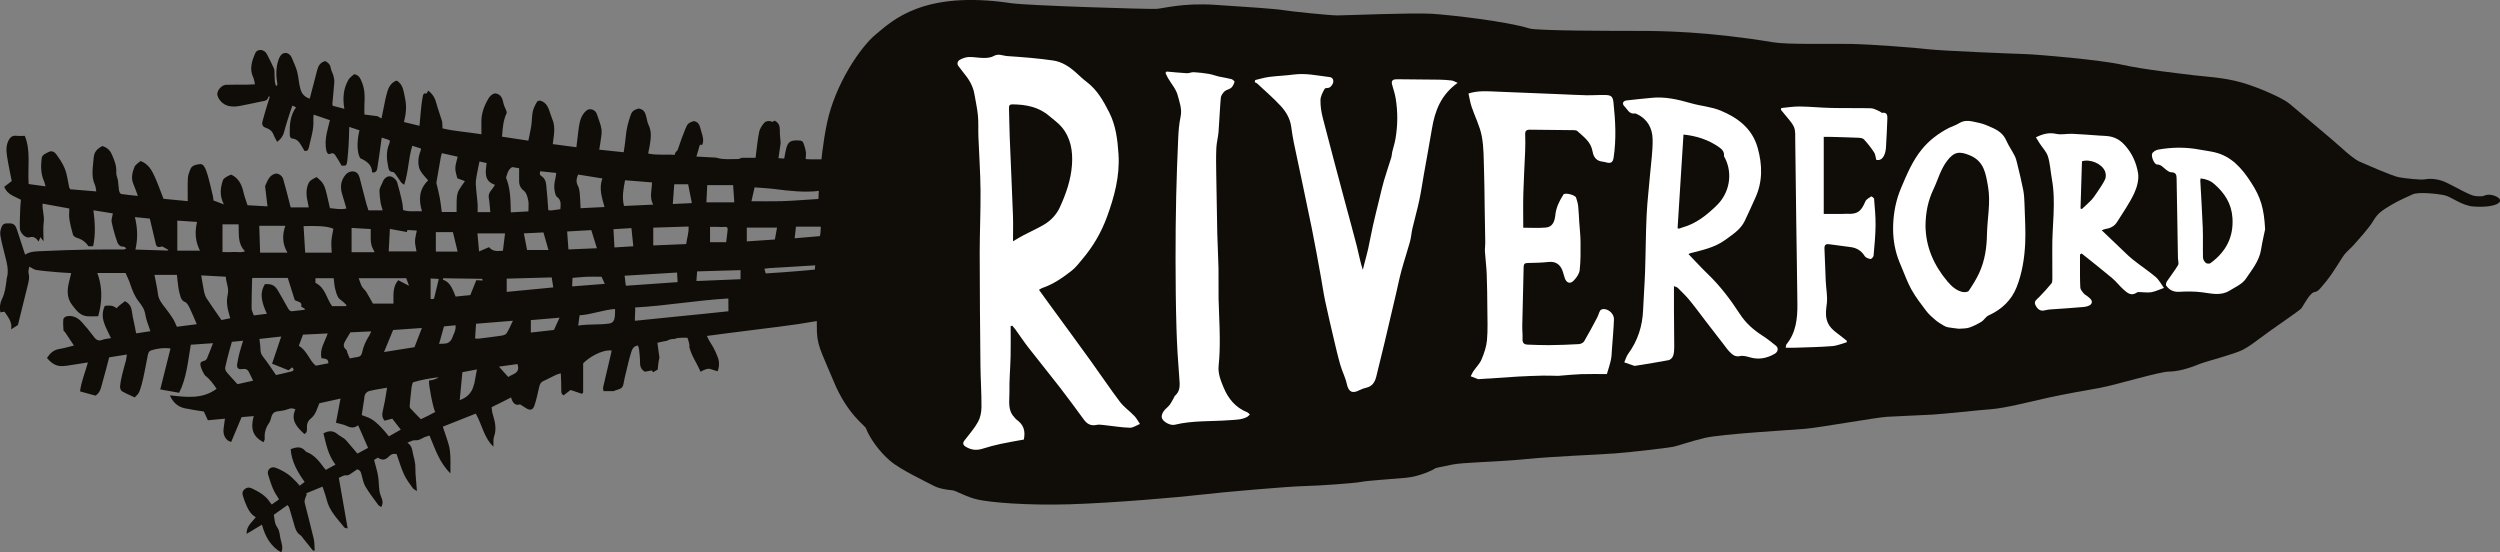 <?xml version="1.0" encoding="UTF-8"?>
<svg id="Layer_2" data-name="Layer 2" xmlns="http://www.w3.org/2000/svg" viewBox="0 0 635.78 140.48">
  <rect x="0" y="0" width="635.78" height="140.48" fill="#808080" stroke="none"/>
  <defs>
    <style>
      .cls-1 {
        fill: #100c08;
      }

      .cls-1, .cls-2 {
        stroke-width: 0px;
      }

      .cls-2 {
        fill: #fff;
      }
    </style>
  </defs>
  <g id="Layer_2-2" data-name="Layer 2">
    <g>
      <path class="cls-1" d="m34.63,84.96c-.26-1.94-.84-3.83-1.09-5.77-.16-1.24-.67-2.05-1.78-2.59-.76.63-1.57,1.14-2.15,1.83-1.64,1.94-1.57,4.5-.1,6.43,1.21,1.6,2.9,2.57,4.94,3.17.07-1.04.31-2.08.18-3.07Z"/>
      <path class="cls-1" d="m309.61,56.19c-3.28.51-6.54,1.13-9.89,1.16-2.18.02-4.35.31-6.53.46-2.94.2-5.9.27-8.83.59-4.58.49-9.14,1.14-13.72,1.72-4.09.52-8.17,1.03-12.25,1.58-2.99.4-5.97.87-8.96,1.29-.16.02-.34-.11-.51-.18,2.1-.49,4.17-.82,6.23-1.15,3.37-.54,6.74-1.07,10.1-1.62.27-.04.51-.21.78-.27.83-.18,1.74-.61,2.49-.43.7.17,1.04.02,1.5-.34.65-.5,1.39-.58,2.1-.18.69.38.81-.03.88-.39.32-.04.58-.08.84-.11.18-.02.37,0,.55-.02.4-.02.8-.02,1.19-.08.34-.05.66-.22,1-.26,2.03-.22,4.06-.43,6.09-.63.96-.09,1.94-.31,2.88-.22,1.9.19,3.79.6,5.59-.42.2-.11.46-.1.7-.14.78-.15,1.56-.26,2.33-.45.77-.19,1.52-.44,2.27-.69.65-.22,1.28-.47,1.92-.72.64-.25,1.29-.46,1.91-.76.53-.25,1.07-.54,1.5-.92.89-.78,1.74-1.62,2.54-2.49.37-.4.58-.94.99-1.63-1.28.06-2.34.06-3.38.17-1.45.15-2.9.4-4.35.57-1.88.22-3.76.42-5.65.6-1.36.13-2.72.22-4.08.32-.03-.1-.06-.21-.09-.31,2.77-.4,5.23-1.62,7.82-2.73-.32-.35-.55-.6-.77-.84.04-.07.05-.11.08-.13.09-.08.17-.17.27-.22,1.02-.49,1.88-1.05,1.72-2.43-.04-.31.4-.7.65-1.01.15-.19.39-.31.61-.49-1.07,0-2.05.02-3.02,0-1.55-.04-3.11-.17-4.66-.14-2.67.05-5.33.22-8,.3-2.43.07-4.86.11-7.29.14-1.86.02-3.72,0-5.58.01-.44,0-.88.06-1.32.03-.61-.04-1.22-.11-1.83-.22-.34-.06-.66-.27-1-.3-1.09-.12-2.19-.22-3.28-.28-2.77-.15-5.54-.31-8.32-.4-2.22-.07-4.45,0-6.67-.08-1.9-.07-3.79-.3-5.69-.38-3.32-.13-6.63-.2-9.95-.29-3.84-.1-7.68-.22-11.53-.25-4.59-.04-9.18,0-13.78,0-.42,0-.84-.04-1.32-.07.03-.66.12-1.22.06-1.76-.06-.54-.24-1.08-.39-1.61-.35-1.23-.53-1.36-1.83-1.38-1.72-.03-2.36.43-2.79,2.08-.21.83-.34,1.68-.51,2.54-.51-.03-.9-.06-1.46-.1.16-1.12.32-2.18.47-3.25.03-.23.09-.47.08-.7-.06-1.03-.23-2.05-.2-3.07.03-1.09-.21-1.95-1.32-2.53-.26.09-.47.49-1,.19-.37-.21-1.29-.04-1.58.3-.61.69-1.19,1.55-1.37,2.43-.43,2.16-.62,4.36-.9,6.54h-3.53c-.33.19-.71.31-1.09.31-1.71,0-3.44.19-5.11-.27-.07-.02-.14-.05-.21-.08,0,0,0,0,0,0-1.77-.1-3.38-.18-5.11-.28.3-1.02.54-1.86.79-2.69.26-.87.57.28.81-.6.1-.37.16-.78.11-1.15-.09-.63-.22-1.26-.44-1.85-.39-1.07-.33-2.48-1.95-2.73-1.35.48-1.56.61-2.11,1.96-.67,1.65-1.3,3.31-1.84,5-.37,1.15-.58.36-.89,1.63-2.26-.18-4.47.16-6.75-.34.15-.75.28-1.32.38-1.9.3-1.84.59-3.68-.31-5.46-.24-.48-.32-1.05-.45-1.58-.28-1.14-.51-2.3-2.01-2.5-.84.18-1.64.54-1.98,1.46-.69,1.87-1.18,3.78-1.33,5.78-.1,1.25-.33,2.5-.52,3.87-2.11-.22-4.11-.43-6.22-.65.11-.68.21-1.17.27-1.68.13-1.17.45-2.36.3-3.5-.17-1.31-.77-2.56-1.17-3.85-.34-1.1-1.77-1.66-2.63-.94-1.36,1.13-1.75,2.76-1.98,4.41-.22,1.6-.39,3.21-.6,4.94-2.06-.28-4-.53-6.01-.8.08-.6.13-.99.18-1.38.24-1.71.4-3.4-.33-5.05-.28-.65-.46-1.34-.7-2.01-.36-1.03-.8-1.96-1.91-2.46-.53-.24-1.03-.21-1.27.19-.45.77-.88,1.6-1.06,2.47-.24,1.15-.18,2.35-.36,3.52-.19,1.28-.49,2.53-.76,3.85-2.33-.35-4.5-.68-6.7-1.02.18-2.22.31-4.24,1.21-6.04-.08-.9-.67-1.55-.84-2.43-.2-1-.52-2.41-2.14-2.54-.76.15-1.31.68-1.73,1.4-1.05,1.81-1.77,3.72-1.74,5.85.02.98,0,1.96,0,3.15-3.43-.56-6.78-.74-9.9-1.5-.04-.75.02-1.33-.12-1.85-.44-1.52-1.04-3-1.43-4.54-.34-1.34-.99-2.4-2.09-3.21-.25.26-.14.94-.85.7-.09-.03-.41.27-.45.46-.18.88-.32,1.78-.42,2.67-.18,1.64-.31,3.28-.48,5.12-1.46-.36-2.69-.66-3.95-.96.53-2.05.72-4.03.28-6.02-.38-1.72-.45-3.62-2.19-4.53-1.22.51-1.89,1.45-2.25,2.6-.25.79-.44,1.6-.62,2.41-.31,1.47-.59,2.94-.93,4.63-.54-.3-.88-.49-1.03-.58-1.2-.15-2.23-.28-3.32-.42,0-.98-.04-1.76,0-2.54.1-1.85.15-3.63-.56-5.47-.44-1.15-.76-2-2.05-2.25-.48.45-1.11.84-1.44,1.4-1.3,2.25-1.51,4.71-1.05,7.41-1.07-.28-2.04-.54-2.99-.79-.03-.28-.06-.44-.05-.59.16-1.79.36-3.58.48-5.37.04-.54-.07-1.12-.21-1.65-.19-.69-.6-1.33-.7-2.02-.14-.92-.73-1.33-1.35-1.72-1.32.3-1.82,1.22-2.1,2.34-.62,2.4-1.25,4.81-1.88,7.21q-2.02-.6-2.45-2.78c-.06-.31-.15-.61-.21-.92-.2-1.13-.29-2.28-.6-3.38-.33-1.13-.87-2.2-1.31-3.3-.42-1.04-1.46-1.58-2.37-1.02-.47.29-.8.93-1,1.49-.71,2.04-.65,4.14-.29,6.24.02.12-.08.25-.12.38h-.25c-.1-.34-.25-.69-.28-1.05-.06-.75-.05-1.52-.09-2.27-.02-.35,0-.75-.13-1.05-.58-1.26-1.19-2.51-1.84-3.73-.64-1.2-2.38-1.36-2.9-.2-.86,1.97-1.57,4.01-.53,6.19.25.53.29,1.15.44,1.75-.94.04-1.69.1-2.44.1-1.65.02-3.3-.04-4.95.03-.99.04-2.11,1.23-2.18,2.23-.03.35.09.76.26,1.07,1.18,2.17,3.24,2.49,5.46,2.07,1.78-.33,3.54-.73,5.31-1.1.83-.17,1.79-.14,1.98-1.3.07.01.14.03.33.06-.23.75-.47,1.49-.69,2.23-.4,1.36-.83,2.72-1.18,4.09-.2.78.06,1.34.95,1.62.83.26,1.52.78,1.86,1.69.23.63.61,1.21.94,1.85,1.03-.76,1.54-1.6,1.8-2.65.39-1.56.92-3.1,1.4-4.64.2-.63.44-1.26.67-1.94.24.12.54.26.92.45-1.5,2.12-1.65,4.45-1.59,6.83.01.51.08,1.04.67,1.11.97.11,1.58.64,2.05,1.41.34.56.67,1.12,1.02,1.71.65.14.98-.17,1.12-.84.49-2.33,1.31-4.6,1.14-7.04-.03-.39.04-.79.07-1.33,1.45.5,2.81.96,4.15,1.42-.28,1.14-.57,2.16-.79,3.2-.33,1.52-.46,3.05-.1,4.61.14.61.53.96.96.74.66-.34,1.03-.02,1.3.37.57.81,1.04,1.7,1.6,2.65,1.14.07,1.3-.02,1.44-1.27.16-1.41.27-2.83.35-4.25.08-1.4.1-2.81.15-4.34.99.33,1.81.6,2.61.86-.64,2.39-.75,5.52.17,7.09,1.58.73,3,1.62,3.04,3.62.86.15,1.2-.39,1.3-.98.32-1.91.57-3.83.84-5.74.1-.68.19-1.37.3-2.13.82.27,1.44.47,1.99.65.04.22.07.3.06.37-.04.19-.07.39-.15.57-.8,1.88-.67,3.82-.27,5.74.12.6.19,1.39,1.17,1.41.25,0,.54.34.72.58.49.67.92,1.38,1.41,2.05.15.21.42.34.78.63,1.11-3.33,1.04-6.68,2.07-9.92.81.26,1.5.48,2.18.69-.01.24.01.37-.03.47-.59,1.43-.8,2.92-.42,4.42.14.53.47,1.04.8,1.48.48.64,1.05,1.21,1.5,1.73-2.39,2.33-2.43,4.96-1.58,7.87-1.65-.11-3.2.22-4.79-.32-.09-.76-.12-1.51-.29-2.24-.36-1.58-.74-3.16-1.2-4.72-.26-.9-1.34-1.68-2.02-1.62-.84.07-1.52.77-1.83,1.84-.05.18-.21.33-.28.51-.16.44-.41.88-.4,1.32.02.99.13,1.98.28,2.96.1.65.34,1.27.54,2.02h-3.62c-.2-.64-.41-1.22-.57-1.82-.57-2.18-1.11-4.38-1.7-6.56-.22-.82-.78-1.47-1.63-1.51-.94-.04-1.69.44-2.26,1.29-.93,1.41-1,2.86-.55,4.41.35,1.2.71,2.4,1.11,3.73-1.48.35-2.85.02-4.19-.09-1.39-6.1-1.24-6.05-3.4-7.91-.47.27-1.01.51-1.47.86-.28.21-.51.54-.64.86-.68,1.62-.48,3.27-.08,4.91.08.33.12.66.19,1.09h-4.58c-.09-.36-.17-.66-.25-.96-.55-2.09-1.05-4.2-1.67-6.27-.29-.97-1.39-1.54-2.1-1.32-1.51.48-1.88,1.85-2.46,3.06-.05.1,0,.24,0,.36.19,1.6.38,3.19.58,4.87-1.75-.1-3.4-.2-5.08-.29-.35-1.11-.77-2.15-1.01-3.23-.43-1.99-1.25-3.66-3.13-4.55-.36.15-.71.24-.99.43-.41.27-.98.55-1.11.95-.66,1.95-.94,3.94.23,6.19-1.05-.39-1.86-.7-2.65-1-.04-.37-.05-.69-.12-1-.34-1.47-.68-2.93-1.06-4.39-.24-.91-.5-1.82-.87-2.67-.26-.6-.68-1.3-1.48-1.18-.91.14-1.94.28-2.35,1.31-.29.73-.6,1.5-.63,2.26-.09,1.89-.03,3.79-.03,5.84-1.99-.19-4.07-.39-6.17-.59-.75-1.92-1.41-3.82-2.24-5.65-.74-1.62-1.59-3.22-3.58-3.96-.53.48-1.32.89-1.56,1.51-.56,1.39-.93,2.86-.26,4.38.41.93.72,1.9,1.13,2.98-1.51-.16-2.89-.27-4.26-.49-.23-.04-.48-.57-.54-.9-.14-.82-.14-1.67-.26-2.49-.11-.7-.49-1.4-.44-2.07.12-1.75-.51-3.24-1.21-4.77-.49-1.07-1.31-1.63-2.31-1.97-1.26.66-2.11,1.44-2.22,2.98-.16,2.33-.73,4.65.32,6.93.22.47.22,1.04.34,1.64-2.31-.19-4.48-.37-6.64-.55-.11-.22-.23-.4-.27-.58-.35-1.54-.5-3.14-1.06-4.59-.53-1.37-1.41-2.63-2.29-3.83-.36-.49-1.13-.86-1.79-.51-.73.39-1.72.66-1.84,1.65-.25,2-.23,4,.64,5.9.14.31.19.66.34,1.22-1.54-.21-2.93-.4-4.29-.59-.29-4.29.59-8.48-.98-12.25-.8,0-1.45.06-2.09-.02-.74-.09-1.33.1-1.75.7-.95,1.37-.91,2.94-.68,4.46.33,2.19.82,4.36,1.2,6.35-.71.55-1.33,1.02-1.91,1.47.8,2.02,2.67,2.42,4.25,3.29-.05.65-.14,1.28-.16,1.91-.06,1.79-.17,3.58-.11,5.36.04,1.21,1.48,2.57,2.39,2.29,1.13-.34,1.76.17,2.37,1.06.17-.41.3-.73.46-1.1.27.34.46.6.8,1.03,0-1.78-.17-3.34.05-4.86.22-1.58-.42-3.07-.29-4.71,2.43.45,4.7.86,6.79,1.24,0,1.06-.11,1.9.02,2.7.21,1.33.54,2.64.9,3.93.09.3.48.64.79.74,1.31.39,2.41,1.04,3.15,2.22.2,0,.35.02.51.02.23,0,.47-.02.69-.03.67-3.02.46-6.02.08-9.13,1.77.28,3.39.54,4.94.8-.13.82-.44,1.57-.3,2.22.37,1.76.85,3.5,1.47,5.19.18.48.69,1.13,1.53,1.03.22-.03.49.28.73.44-.34.24-.54.29-.73.29-3.12.01-6.24-.02-9.36.04-3.71.07-7.42.19-11.13.37-1.51.07-3.07-.01-4.53.9-.7-2.15-1.38-4.2-2.05-6.27-.31-.95-.63-1.69-1.92-1.68-1.16,0-1.62-.04-2.05,1.02-.25.63-.38,1.4-.27,2.06.27,1.61.7,3.2,1.1,4.79.51,2.06,1.17,4.11.49,6.26-.02.07,0,.16,0,.24-.24,1.64-.38,3.28-1.16,4.83-.51,1.01-.69,2.19-.41,3.43.42-.07.8-.13,1.03-.17.93,1.4,2.04,2.67,1.68,4.49.62-.39,1.13-.71,1.74-1.1.36-1.48.74-3.05,1.13-4.62.41-1.65.84-3.29,1.23-4.94.27-1.18.69-2.33.34-3.6-.14-.52.12-1.14.19-1.69.65.32,1.19.76,1.78.85,1.68.26,3.38.39,5.07.54,1.22.11,2.45.17,3.81.26-.16.65-.3,1.25-.46,1.85-.56,2.17-.8,4.33.69,6.25.99,1.28,1.95,2.69,3.77,2.86.92.09,1.85.01,2.86.01.93-3.32,1.1-6.58.16-9.86-.1-.37-.25-.72-.39-1.14h7.19c.4.93.85,1.81,1.16,2.74.53,1.62,1.14,3.19,2.21,4.54.78.98,1.45,1.95,1.65,3.28.21,1.39.81,2.71,1.3,4.24-1.24.19-2.43.37-3.59.55-.77-1.15-1.4-2.21-2.16-3.18-.78-.99-1.72-1.86-2.52-2.84-.99-1.23-2.25-1.09-3.33-.97-1.44,3.17.41,5.56,1.57,8.21-.83.15-1.56.17-2.2.43-1.24.49-1.77-.25-2.4-1.09-.9-1.21-1.86-2.38-2.88-3.49-.99-1.07-2.24-1.7-3.74-1.42-.34.06-.86.45-.89.73-.1.93-.03,1.87.03,2.81.01.19.3.35.43.54.73,1.09,1.45,2.19,2.23,3.37-1.39.33-2.53.69-3.69.87-1.47.22-2.39,1.08-3.17,2.29.92,1.09,1.98,1.95,3.36,2.05,1.09.08,2.2-.18,3.3-.33,1.23-.17,2.45-.38,3.75-.59-.71,2.63-1.74,5-1.99,7.37,1.4.38,2.65.72,3.94,1.08,1.33-.85,1.45-2.39,1.86-3.76.57-1.93,1.05-3.89,1.6-5.98,1.44-.23,2.9-.46,4.5-.72-.1.68-.13,1.11-.23,1.53-.3,1.15-.66,2.28-.93,3.43-.25,1.04-.47,2.09-.57,3.15-.04.41.18,1.05.49,1.23,1.04.61,2.17,1.06,3.24,1.57.97-.98,1.1-.94,1.73-3.16.64-2.28.99-4.65,1.48-6.98.15-.73.17-1.59,1.04-1.85,1.57-.48,3.18-.69,4.85-.45-.87,3.44-1.73,6.88-2.61,10.41,1.64.29,3.17.56,4.8.85,1.9-3.73,2.24-7.97,2.97-12.22,1.86-.13,3.65-.25,5.65-.39-.57,1.45-1.01,2.63-1.5,3.79-.11.27-.37.58-.63.66-.51.16-1.11.24-1.09.88.01.53.25,1.06.45,1.57.18.44.46.83.69,1.25,1.21.93,2.14,2.15,2.99,3.46-3.67,2.7-7.75,2.1-11.89,1.66.91,2.06,2.36,3.15,4.44,3.4.4.05.78.16,1.18.23,1.08.18,2.17.34,3.03.48.37.81.65,1.42,1.02,2.22,1.36-.13,2.8-.26,4.34-.4-.09.66-.15,1.24-.25,1.82-.23,1.33-.23,2.6.84,3.6.27.25.68.35.99.51.94-2.23,1.79-4.26,2.66-6.33,1.01-.08,1.94-.16,3.09-.26-.85,2.94-.39,5.21,2.5,6.64.12-.35.31-.63.29-.89-.13-1.48.25-2.79,1.11-4,.28-.39.41-.92.53-1.4.22-.84.63-1.42,1.57-1.55.9-.13,1.84-.21,2.67-.55.68-.28,1.23-.3,1.92.04-1.31,2.85.46,4.57,2.27,6.27.69-.32.69-.87.66-1.45-.06-.96.17-1.84.96-2.46.81-.64,1.27-1.49,1.61-2.43.17-.48.37-.95.59-1.49,1.7-.37,3.42-.75,5.38-1.18-.41,2.16-.77,4.12-1.16,6.15.88.25,1.92.4,2.82.84,1.08.53,1.98.47,2.82-.21.84,1.91,1.66,3.77,2.53,5.75-.8.43-1.69.91-2.71,1.46-.97-1.14-1.89-2.23-2.82-3.31-.18-.2-.38-.4-.6-.55-.55-.38-1.16-.69-1.68-1.12-1.1-.91-2.21-.89-3.54-.17.68,2.75,1.19,5.54,3.06,7.95-.87.48-1.65.9-2.45,1.34-.22-.25-.36-.39-.48-.55-1.2-1.62-2.41-3.24-4.41-3.99-.14-.05-.26-.19-.36-.31-1.07-1.2-2.29-.97-3.7-.4.23,3.15,1.73,5.76,3.56,8.32-.47.35-.83.62-1.28.95-.3-.36-.51-.64-.75-.88-.74-.71-1.43-1.5-2.27-2.07-.97-.66-2.04-1.24-3.14-1.63-1.18-.42-2.21.57-1.86,1.74.59,1.93,1.16,3.89,2.34,5.58.15.22.26.46.43.75-.63.45-1.2.85-1.84,1.3-.19-.24-.32-.38-.43-.55-1.12-1.76-2.87-2.71-4.66-3.57-.64-.3-1.3-.24-1.89.3-.57.53-.54,1.1-.31,1.74.16.44.27.9.45,1.34.62,1.54,1.24,3.09,2.78,3.98-.98,1.3-2.39,2.21-2.34,4.22,1.37-.82,2.58-1.54,3.91-2.34.81,3.01,2.2,5.54,4.92,7.06.64-1.39-.13-2.73-.32-4.1-.11-.77-.25-1.64-.68-2.23-.75-1.03-.7-2.14-.9-3.24.62-.44,1.16-.83,1.71-1.22.58-.41,1.16-.82,1.77-1.25.17.25.36.43.43.65.4,1.29.77,2.58,1.14,3.88.33,1.18.57,2.4,1.72,3.14.26.16.43.47.63.72.84,1.05,1.67,2.1,2.52,3.14.05.06.22.02.47.03-.07-1.02-.02-2.03-.24-2.98-.72-3.08-1.55-6.13-2.31-9.21-.07-.3.01-.67.1-.98.11-.39.3-.75.46-1.13-.07-.08-.14-.16-.21-.23,1.39-.57,2.78-1.14,4.19-1.72.38,1.17.79,2.21,1.05,3.29.69,2.91,2.78,4.91,4.53,7.13.11.14.43.12.82.21-.77-4.41-1.51-8.62-2.25-12.85.66-.27,1.23-.71,1.73-.65.57.07.9-.14,1.29-.4.58-.39,1.15-.79,1.65-1.13.9.23.97.87,1.14,1.5.26.98.45,2.04.96,2.9.98,1.63,2.15,3.14,3.27,4.68.15.2.44.3.74.5.48-.85.41-1.59.05-2.4-.26-.6-.45-1.26-.53-1.92-.15-1.2-.12-2.44-.33-3.63-.24-1.35-.66-2.66-1.01-4.02.35-.21.65-.39.98-.59,1.08.83,2,.57,2.86-.35.52-.56,1.2-.73,1.9-.53.62,1.74,1.11,3.48,1.85,5.1.57,1.25,1.42,2.37,2.22,3.5.23.33.68.5,1.09.79-.14-1.63-.27-3.04-.36-4.46-.05-.77.01-1.55-.07-2.32-.08-.74-.26-1.48-.46-2.2-.32-1.14-.17-2.47-1.54-3.31.75-.27,1.35-.68,1.9-.63.83.08,1.42-.22,2.08-.6.48-.28,1.06-.39,1.65-.6,1.45,3.43,2.5,6.87,5.32,9.62,0-.71,0-1.17,0-1.63,0-.89.03-1.78-.02-2.67-.06-.9-.11-1.83-.34-2.69-.44-1.62-1.02-3.19-1.58-4.88,2.83-1.12,5.59-2.22,8.38-3.33,1.62,2.83,2.05,6.1,4.5,8.4.04-.95-.11-1.82.15-2.54.72-2.02.22-3.89-.36-5.79-.17-.55-.18-1.16-.26-1.7.98-.49,1.77-.87,2.55-1.26.8-.4,1.59-.81,2.4-1.22q.65,2.35,2.27,1.75c.46.29.97.59,1.45.92,1.06.71,1.81.59,2.22-.61.52-1.52.83-3.11,1.2-4.68.15-.64.34-1.19.99-1.5,1.11-.53,2.21-1.1,3.32-1.63.33-.16.7-.23,1.2-.39.05,1.59.15,3.01.12,4.42,0,.55.08.91.57,1.19.62-.47,1.21-.93,1.8-1.37.92.31,1.78.61,2.84.97,0,0,.2-.15.35-.26v-7.47c1.23-1.33,4.56-3.52,7.22-3.28,0,.11,0,.22-.02.32-.71,3-1.43,6-2.11,9.01-.08.33.05.71.08,1h2.59c.23-.08.66-.28,1.12-.4.75-.2,1.23-.57,1.37-1.41.18-1.11.46-2.21.73-3.3.36-1.49.69-3,1.15-4.46.27-.86.5-1.89,1.8-2.02.1.33.26.66.3,1,.11,1.15.24,2.31.24,3.46,0,1.04.41,1.74,1.25,2.2.6-.12,1.14-.22,1.7-.33.14.16.28.32.41.47.04-.03.08-.07.12-.1.31-.22.64-.36.97-.54.03-.13.06-.25.08-.38,0-.02,0-.03,0-.06.02-.33.06-.66.1-.98.07-.59.16-1.13.3-1.65-.18-1.33-.34-2.5-.52-3.78.35-.08.78-.2,1.21-.29.37-.08.76-.14,1.22-.22.48-.29,1.05-.48,1.75-.48.09,0,.16.01.24.02.36-.44,3.14-.32,3.23-.31.01.11.65,1.68.48,2.4.68,2.51,1.83,3.83,2.84,6.24,1.31-.75,2.03-.89,2.64-.66.56.21,1.15.36,1.71.53q.7-1.9,0-3.64c-.18-.44-.36-.88-.55-1.32-.71-1.63-1.42-2.26-2.19-4.02,1.57-.21,2.98-.39,4.4-.58,2.95-.38,5.91-.75,8.86-1.13,3.27-.42,6.56-.79,9.82-1.28,3.69-.55,7.36-1.24,11.05-1.82,3.18-.5,6.36-.93,9.55-1.37,3.23-.45,6.45-.93,9.69-1.31,4.43-.51,8.86-.96,13.3-1.37,4.09-.38,8.18-.67,12.27-1,1.23-.1,2.46-.16,3.7-.27,3.59-.3,7.19-.61,10.78-.94,1.7-.16,3.4-.35,5.1-.55.99-.11,1.97-.3,2.96-.39,1.39-.13,2.79-.17,4.18-.32,2.45-.27,4.89-.58,7.33-.89,1.57-.19,3.14-.46,4.72-.59,1.42-.11,2.87-.2,4.28-.04.75.08,1.26.01,1.84-.43.97-.74,1.2-1.7,1.07-2.84-.13-1.1-1.12-1.78-2.2-1.52-.73.17-1.47.32-2.21.35-2.75.12-5.5.16-8.25.26-1.6.06-3.19.17-4.78.28-2.82.2-5.64.45-8.46.6-2.78.15-5.57.19-8.36.33-1.5.08-3,.3-4.5.4-2.09.15-4.19.25-6.28.38-.01-.08-.02-.16-.03-.24.22-.07.43-.16.65-.2,2.81-.53,5.58-1.26,8.44-1.62,3.43-.44,6.86-.61,10.3-.89,1.26-.1,2.52-.23,3.78-.37,1.51-.17,3.01-.4,4.52-.56,1.87-.2,3.75-.34,5.63-.52,1.49-.15,2.99-.29,4.47-.48,1.62-.22,3.23-.52,4.85-.74.53-.07,1.08.02,1.62.01.23,0,.45-.07.73-.11-.01-.31-.03-.56-.03-.58,1.48-1.16,2.76-2.27,4.15-3.23,1.41-.97,2.33-2.31,3.28-3.71-.81,0-1.58-.1-2.32.02Zm-275.17,7.26c.65-2.83.54-5.46-.13-8.24,1.43.14,2.75.28,3.79.38.55,2.34,1.02,4.44,1.54,6.54.18.71.66.84,1.62.54.5.28,1,.56,1.5.84,0,.07,0,.14,0,.21-2.69-.08-5.38-.16-8.32-.25Zm10.54,19.65c-.38-.79-.62-1.47-1-2.06-.57-.9-1.19-1.77-1.85-2.61-.87-1.12-1.79-2.17-1.97-3.7-.19-1.64-.59-3.25-.88-4.82h5.71c.14,1.24.23,2.3.39,3.35.11.7.28,1.4.49,2.07.19.62.41,1.16,1.17,1.47.51.2.89.9,1.16,1.46.64,1.3,1.17,2.65,1.84,4.19-1.77.23-3.42.44-5.07.65Zm.11-19.35v-7.65c1.56.11,3.2.22,5.02.34-.61,2.57-.45,5,.75,7.31h-5.77Zm93.11-4.65c.42,1.46.83,2.91,1.28,4.47h-5.44c-.27-1.38-.53-2.73-.82-4.22,1.62-.08,3.18-.16,4.98-.24Zm-7.94-16.61c.51.09,1.06.18,1.76.29,0,1.02.02,2.08,0,3.13-.03,1.1.3,1.89,1.25,2.64.62.49.89,1.57,1.07,2.43.17.82.04,1.7.04,2.78-1.43.08-2.89.16-4.47.25-.09-3.05-.04-5.97-1.22-8.81.32-.95.46-2.09,1.59-2.72Zm-1.82,16.85c-.17,1.42-.34,2.82-.54,4.43-1.15.03-2.47.37-3.53-.91-.82.35-1.65.7-2.54,1.08-.15-1.64-.27-3.08-.41-4.59h7.02Zm-7.2-14.81c.2-1.15.46-2.3.7-3.47.68.15,1.21.27,1.81.4-.27,2.26-.76,4.56,2.12,5.54-.57,1.19-1.82,1.88-1.56,3.32.21,1.15.25,2.34.38,3.63h-3.23c0-.74.05-1.45,0-2.15-.14-1.65-.37-3.29-.46-4.95-.04-.77.11-1.56.24-2.33Zm-9.13-4.56c.05-.3.15-.6.26-1.02,1.37.31,2.67.6,4.02.9-.23,1.05-.59,2-.6,2.95,0,.91.36,1.81.51,2.53.73.27,1.25.47,1.94.73-.58.85-1.08,1.5-1.49,2.2-.66,1.15-.61,2.44-.63,3.7,0,.63,0,1.25,0,1.95h-3.77c-.16-1.15-.28-2.36-.5-3.54-.2-1.12-.5-2.22-.75-3.33-.05-.22-.15-.45-.11-.66.36-2.14.73-4.27,1.11-6.41Zm-1.28,19.06h4.35c.42,1.73.8,3.34,1.2,4.96h-5.54v-4.96Zm-11.67-.82c1.48.28,2.84.53,4.31.8,0,.01.05-.19.14-.52.72.04,1.49.08,2.39.14-.18.98-.44,1.84-.46,2.71-.01.84.24,1.68.38,2.6h-7.07c.1-1.85.2-3.71.3-5.74Zm4.15,12.54c.16.42.4,1.08.71,1.93-1.03-.53-1.85-.96-2.75-1.43-1.49,1.75-1.17,3.82-1.21,5.95h-5.23c-.57-1.01-1.1-2.02-1.7-2.99-.3-.48-.81-.84-1.09-1.34-.32-.58-.5-1.25-.83-2.13h12.08Zm-13.89-12.79c1.56.09,3.19.19,4.86.29,0,.91-.02,1.73,0,2.55.02.54.06,1.09.21,1.6.15.53.44,1.02.77,1.73h-5.85v-6.17Zm-4.64.25c-.16.95-.42,1.98-.5,3.03-.07.98.04,1.97.08,3.01h-6.75c-.14-2.25-.27-4.49-.41-6.74,2.15-.08,6.16-.14,7.57.7Zm-12.22-.78c-.81,2.31-.8,4.54.54,6.82h-6.95c-.07-2.25-.14-4.47-.22-6.82h6.63Zm-15.99-.38h4.11c.14,2.37-.36,4.84,1.63,6.84-1.03.46-2,.11-2.92.19-.93.09-1.87.02-2.81.02v-7.05Zm-.25,24.34c-1.35-1.97-2.59-3.71-3.76-5.49-.31-.47-.52-1.05-.64-1.61-.28-1.34-.48-2.69-.75-4.26,2.12.11,4.11.22,6.26.34.04,1.54.87,2.9.48,4.58-.35,1.52-.19,3.16.29,4.71.11.36.21.74.35,1.27-.86.17-1.6.33-2.24.46Zm4.07,16.31c-.95-1.05-1.88-2.02-2.74-3.05-.25-.3-.45-.82-.38-1.18.28-1.4.66-2.78,1.02-4.17.2-.78.44-1.54.68-2.37.88-.09,1.85-.18,2.85-.28-.33,1.12-.68,2.18-.96,3.26-.23.88-.39,1.77-.54,2.66-.17,1.05.29,1.45,1.38,1.27.64-.1,1.2.05,1.53.65.39.72.72,1.47,1.14,2.32-1.38.31-2.67.6-3.98.89Zm13.73-3.24c-1.33.35-2.68.63-3.93.92-1.11-1.6-2.09-3.14-3.22-4.56-.47-.6-.73-1.12-.73-1.89,0-.89-.16-1.79-.26-2.74,1.92-.21,3.69-.4,5.54-.61-.83,2.46-1.61,4.75-2.33,6.91,1.42.57,2.74,1.09,4.2,1.68.17-.15.53-.45.88-.75.6.5.45.89-.15,1.05Zm.23-15.32c-.71.07-.96-.49-1.23-.96-.83-1.43-1.6-2.91-2.46-4.32-.81-1.34-1.64-1.7-3.29-1.6-1.57,2.54-.63,4.99.5,7.54-1.18.14-2.18.27-3.33.41-.22-.68-.57-1.26-.57-1.84,0-2.46.08-4.92.14-7.39,0-.11.06-.22.08-.3h8.99c.63,1.99,1.2,3.81,1.78,5.64.72.45,1.99.39,1.63,1.62.36.23.65.42.95.61-.02.08-.05.15-.07.23-1.04.12-2.07.25-3.11.36Zm5.97,13.87c-1.72-1.37-2.15-3.8-4.33-5.06.31-.83.64-1.73,1.06-2.85,1.93-.09,4.02-.19,6.29-.3-.71,2.14-2.14,4-1.57,6.3.94.15,1.74.07,1.74,1.29-1.04.2-2.1.4-3.19.61Zm4.14-15.16c-1.42-1.84-1.69-4.7-4.24-5.92v-1.18h4.64c.11.9.15,1.73.33,2.52.18.8.41,1.62.8,2.33.26.47.84.77,1.26,1.15.29.26.57.54.86.81-.04.1-.08.19-.11.29h-3.53Zm6.41,12.95c-.58.07-1.16.21-1.92.36-.21-.5-.41-.97-.6-1.43-.1-.26-.1-.62-.28-.77-1.09-.86-.59-1.72-.07-2.6.36-.6.72-1.21,1.1-1.84,1.71-.08,3.43-.16,5.29-.25-.18.41-.27.71-.43.97-.87,1.38-1.57,2.82-1.88,4.44-.12.64-.5,1.04-1.19,1.12Zm8.04,20.18c-.34-.42-.68-.86-1.05-1.27-1.05-1.19-2.12-2.37-3.5-3.18-.69-.41-1.5-.62-2.37-.97.14-.9.29-1.93.45-2.96.08-.51.18-1.01.22-1.52.06-.87.55-1.46,1.3-1.65,1.41-.35,2.86-.54,4.47-.84-.19,1.18-.34,2.26-.54,3.33-.18.97-.41,1.94-.61,2.9-.16.77-.06,1.49.51,2.16.59-.16,1.19-.31,1.97-.51.66.85,1.34,1.74,2.16,2.79-1.03.59-1.92,1.09-3.01,1.71Zm-1.25-21.45c.78-1.89,1.5-3.63,2.31-5.61,2.31-.16,4.77-.33,7.32-.51-.66,1.71-1.24,3.2-1.88,4.88-2.46.39-5.05.81-7.75,1.24Zm13.02,15.24c-.59.31-1.17.63-1.76.93-.59.3-1.19.58-1.89.91-.92-.94-1.83-1.86-2.71-2.82-.13-.15-.15-.45-.13-.68.15-1.58.3-3.16.49-4.73.04-.38.21-.75.32-1.14,2.07-.64,4.17-1.01,6.54-1.31q-.64.6-2.43.86c-.17.85,1.04,7.16,1.58,7.97Zm-.29-28.84s-.15.08-.33.11c-.15.03-.31-.01-.55-.02v-5.2c.78.04,1.48.07,2.08.11-.39,1.62-.78,3.23-1.21,5.01Zm4.81,9.51c-.16.4-.31.83-.58,1.16-.24.3-.61.61-.97.69-.6.14-1.24.11-1.99.16.41-1.45.8-2.86,1.25-4.45.96-.09,1.92-.18,2.94-.28.14,1.1-.32,1.89-.65,2.71Zm-2.57-14.34c.02-.11.03-.23.05-.34,3.3.04,6.6.08,9.89.15.06,0,.12.26.18.43-.52-.03-1-.06-1.62-.09-.51,1.27-1.01,2.51-1.53,3.8-1.23.12-2.49.25-3.73.37-.75-1.77-1.25-3.61-3.24-4.31Zm8.01,26.43c-.02.11-.11.21-.14.33q-.62,2.85-3.59,3.9c.23-2.41.46-4.74.68-7.1,1.27-.25,2.35-.46,3.7-.72-.25,1.36-.45,2.47-.66,3.58Zm1.05-11.41c-.3.04-.62-.03-.87-.05.08-1.24.15-2.41.24-3.74,3.09-.25,6.14-.5,9.38-.76-.59,1.21-1.02,2.28-1.63,3.22-.22.35-.87.51-1.35.58-1.91.29-3.84.52-5.76.75Zm7.56,9.75c-.74-.83-1.47-1.63-2.36-2.63,1.65-.23,3.18-.45,4.71-.66.8,2.44-1.26,2.48-2.35,3.3Zm-.39-21.64v-3.37c3.73-.1,7.55-.21,11.45-.31.13.85.26,1.66.39,2.54-3.94.38-7.78.75-11.84,1.14Zm12.03,9.68c-1.97.22-3.89.44-5.89.66v-3.16c2.42-.21,4.71-.4,7.3-.62-.57,1.25-.99,2.18-1.42,3.12Zm1.62-30.71c-.76.11-1.46.22-2.16.3-.27.03-.55-.02-.91-.04-.08-1.04-.15-2.07-.23-3.09-.09-1.11-.21-2.21-.3-3.32-.07-.97-.46-1.78-1.26-2.31-.53-.35-.35-.69-.27-1.19,1.35.14,2.64.28,4.07.43-.07.51-.09.93-.19,1.33-.29,1.15-.43,2.32-.17,3.49.1.45.23,1.04.55,1.27,1.2.84.91,1.98.87,3.14Zm49.38-5.55c1.74.14,3.5.22,5.24.44,3.75.48,7.5.91,11.29.44.94-.12,1.92-.04,2.88-.03,2.01.02,4.03.13,6.04.06,3.72-.12,7.43-.42,11.14-.52,3.57-.09,7.15-.03,10.73-.03,1.14,0,2.28,0,3.41,0,.01.08.02.16.04.24-1.92.15-3.85.34-5.77.44-2.55.13-5.1.16-7.65.28-2.74.13-5.49.27-8.22.49-2.96.23-5.92.6-8.88.84-2.84.24-5.69.41-8.54.6-1.72.11-3.45.24-5.17.27-2.43.05-4.86.01-7.33.01.25-1.09.5-2.24.8-3.53Zm29.13,11.34c-1.53.47-3.07.28-4.59.22-.34-1.58-.14-1.85,1.29-1.84.97,0,1.95.06,2.92.09.02.09.04.19.06.28.1.38.19.76.31,1.24Zm-9.37.79c-3.14.27-6.29.54-9.56.82.12-1.06.21-1.9.33-2.96h9.02c.07.73.13,1.34.21,2.13Zm-31.79-12.7h6.58c.1,1.51.2,2.87.3,4.38h-7.1c.07-1.44.15-2.89.22-4.38Zm5.16,11.66c-.11.9-.22,1.8-.35,2.86h-4.1v-3.91c.59,0,1.13,0,1.67,0,.59,0,1.19.08,1.77.02.92-.09,1.13.09,1.01,1.03Zm-13.54-11.88h3.52c.32,1.59.62,3.12.95,4.79-1.61.08-3.17.15-4.85.23.13-1.81.25-3.38.37-5.02Zm-5.36,11.04c2.97-.1,5.91-.19,8.99-.29.11,1.59-.43,2.96-.6,4.46-2.77.12-5.5.23-8.38.35v-4.53Zm-7.16-12.06c2.28.18,4.51.36,6.86.55-.04,1.88-.72,3.78.29,5.65-2.5.11-4.88.22-7.42.34-.56-2.24-.15-4.34.27-6.54Zm-11.95-1.45c2.07.33,4.08.65,6.18.99-.93,2.54-.12,4.81.54,7.27-2.19.11-4.11.2-6.09.3-.07-1.37-.09-2.64-.21-3.9-.06-.61-.19-1.27-.47-1.8-.53-.99-.36-1.88.06-2.86Zm-2.45,19.04c-.12-1.65-.22-3.06-.33-4.56,2.11-.12,4.12-.24,6.14-.35.49,1.58.94,3.03,1.43,4.61-2.4.1-4.78.2-7.24.31Zm1.05,7.24c1.12-.09,2.34-.23,3.57-.28,1.21-.05,2.43-.01,3.8-.01.22.48.46,1.03.82,1.81-2.95.23-5.61.44-8.3.65.04-.78.07-1.38.1-2.18Zm9.17,11.63c-2.54.35-4.99.07-7.73.5.12-.89.22-1.71.34-2.61,3.14-.21,6.07-1.41,9.02-1.61.04,2.51-.11,3.52-1.62,3.73Zm1.48-19.37c-.09-1.6-.16-3.04-.25-4.64,1.48-.09,2.92-.18,4.57-.28.16,1.55.31,2.98.48,4.62-1.66.1-3.19.2-4.8.3Zm2.91,9.74c-.12-.52-.21-1.97-.34-2.55,4.5-.27,8.85-.54,13.35-.81.06.56.1,1.96.15,2.44-4.44.31-8.78.61-13.16.92Zm2.32,8.92c-.13-.49.17-2.74,0-3.39,8.03-.44,15.88-1.86,23.74-2.29,0,.08.02,3.17.02,3.25-7.78.85-15.96,1.58-23.76,2.42Zm26.83-10.58c-3.69.15-7.35.3-11.21.46.06-.52.11-2,.17-2.45,3.75-.11,7.36-.21,11.05-.32v2.3Zm1.6-9.63v-3.5h7.69c-.19,1.02-.37,2-.55,3.03-2.42.16-4.78.32-7.13.48Zm4.81,8.16c-.11-.37-.2-.7-.34-1.18.49-.07.9-.16,1.31-.18,4.09-.25,8.18-.46,12.27-.74,2.81-.19,5.61-.45,8.41-.72,2.13-.2,4.25-.48,6.38-.68,2.23-.2,4.47-.35,6.71-.51.41-.03.82,0,1.22.06-11.9,1.89-23.85,3.22-35.97,3.95Zm30.63-10.67c.07-.53.13-.98.18-1.42,8.07-.77,16.03-1.52,24-2.28-7.95,1.67-15.89,3.32-24.18,3.69Z"/>
      <path class="cls-1" d="m208.06,52.88s.21-11.93,2.28-21.68,8.4-19.19,12.45-22.51,11.88-11.25,34.33-7.88c4.15.62,35.06,1.56,36.92,1.45s6.74-1.56,14.83-1.04,15.66,1.04,17.43,1.35,11.82,1.35,13.79,1.35,19.29-.73,24.17-.41,19.02,1.94,24.69,3.73c1.97.62,22.82.62,28.11.62s17.25.13,33.92,2.9c3.73.62,14.62.31,19.71.41s16.18.93,19.71,1.35,21.68,1.14,24.79,1.24,18.98,1.45,24.48,2.7,15.97,2.39,18.46,2.7,7.26.52,11.72,1.76,10.79,4.06,12.45,5.5,11.51,9.64,13.07,11.09,3.53,3.11,4.77,3.63,8.19,3.63,9.96,3.94,5.6.73,6.64.52,3.11-.21,5.19.73,6.22,3.42,7.57,3.53,1.95.09,2.38-.14,1.55-.36,2.74.16,1.64,1.22.63,1.87-3.42.99-6.3.76-5.56-2.45-7.19-2.83-6.79-.96-8.21-.25-3.25,1.38-5.46,2.71-3.38,2.04-4.5,3.96-4.1,5.15-4.85,6.02-1.69,1.62-2.44,2.5-2.88,4.69-4.69,6.88c-1.81,2.19-2.06,2.62-3.12,2.81-1.06.19-2.75,3.44-3.19,4.06-.44.62-7.25,5.12-11.12,8.06s-4.88,3-7.5,3.88-6,1.69-7.94,2.5c-1.94.81-4.87,1.69-7.19,1.69s-13.44,3.38-17.44,4.12-9,1.56-13.44,2.56c-4.44,1-10.81,2.62-14.25,2.88-3.44.25-11.81,1.19-14.94,1.38s-8.94.38-11.69.56-17.12,2.75-20.81,3.06c-3.69.31-21.25,1.31-25.44,2.31-4.19,1-6.69,2-8,2.25-1.31.25-9.88,1.31-14.88,1.69s-14.94.69-22.5,1.44c-7.56.75-16.31.81-19.06,1.44s-3.87.69-4.25,1-3.87,2-7.25,2.31-10.12.75-11.5,1.06-11,1-14.56,1.06c-3.56.06-21,1.56-26.19,2.19-5.19.62-22.44,2.12-33.44,2.44s-20.06-.5-23.19-1.19-5.56-2.31-6.56-2.38-3.38-.38-4.81-1.19c-1.44-.81-8.25-3.94-11-6.31s-5.14-5.68-6.12-8.25c-.31-.81-4.75-3.56-8.19-11.88-3.44-8.31-4.38-9.19-4.31-14.31.06-5.12-.56-8.44-.62-10.81-.06-2.38.44-8.44,1.31-11.5s-.34-7.56-.34-7.56Z"/>
      <g>
        <path class="cls-2" d="m370.72,21.06c-4.27,3.04-5.8,7.11-6.55,11.62-.66,3.91-1.38,7.8-2.07,11.71-.39,2.19-.7,4.39-1.16,6.56-.51,2.39-1.18,4.74-1.74,7.12-.26,1.14-.33,2.33-.64,3.45-.67,2.43-1.48,4.81-2.14,7.24-.54,1.99-.94,4.02-1.41,6.02-.97,4.14-1.93,8.29-2.92,12.43-.68,2.85-1.4,5.69-2.08,8.53-.35,1.45-1.04,2.54-2.62,2.88-.58.13-1.16.34-1.68.61-1.82.96-2.77.4-3.2-1.57-.35-1.64-1.16-3.17-1.63-4.79-.62-2.13-1.12-4.3-1.63-6.46-.77-3.29-1.55-6.58-2.25-9.88-.43-2.02-.71-4.06-1.08-6.09-.76-4.15-1.48-8.31-2.33-12.45-1.48-7.27-3.05-14.52-4.57-21.78-.27-1.32-.47-2.65-.65-3.99-.29-2.09-1.34-3.85-2.71-5.32-1.86-2-3.94-3.79-5.94-5.66-.17-.16-.42-.23-.63-.34l.11-.54c1.19-.28,2.37-.65,3.58-.8,2.05-.27,4.13-.33,6.17-.6,3.13-.42,6.17.28,9.24.65.74.09.96.75.87,1.3-.08.47-.46.99-.86,1.29-.35.26-1.17.1-1.33.39-.49.88-1.04,1.88-1.06,2.84-.03,1.52.21,3.08.59,4.56,1.83,7.12,3.74,14.21,5.63,21.31,1,3.76,2.06,7.51,3.02,11.28.51,1.99.86,4.03,1.53,6.05.11-.45.21-.9.33-1.35.34-1.34.73-2.67,1.03-4.02.44-1.97.78-3.96,1.22-5.92.52-2.32,1.11-4.62,1.67-6.93.36-1.49.69-2.98,1.12-4.45.58-1.97,1.25-3.92,1.86-5.88.14-.46.14-.97.25-1.45.26-1.1.63-2.19.82-3.3.59-3.43.62-6.87.06-10.3-.19-1.2-.61-2.36-.92-3.54-.28-1.06.3-1.34,1.2-1.34,3.62.03,7.24.05,10.86.11,1.03.02,2.07.08,3.1.21.45.06.86.34,1.54.62Z"/>
        <path class="cls-2" d="m387.39,57.91c1.94,0,3.85.12,5.74-.04,1.76-.15,2.25-1.66,2.4-3.1.19-1.92.97-3.55,1.97-5.13.04-.07.06-.16.12-.21.53-.48,3,.16,3.2.84.2.67.44,1.35.52,2.04.15,1.37.19,2.75.28,4.13.11,1.71.32,3.41.33,5.12.02,2.39.05,4.79-.22,7.16-.11.95-.85,1.95-1.56,2.68-.85.88-1.78.55-2.2-.6-.26-.71-.4-1.46-.69-2.16-.58-1.42-1.71-2.21-3.45-2.02-1.77.2-3.56.22-5.34.26-.77.02-1,.28-1.01,1.06-.09,4.95-.25,9.89-.35,14.84-.03,1.15.13,2.3.07,3.45-.05,1.02.44,1.38,1.32,1.41,1.83.06,3.67.15,5.5.13,2.51-.03,5.01-.11,7.51-.26.47-.03,1.12-.34,1.34-.72,1.17-1.98,2.24-4.02,3.32-6.05.3-.57.43-1.24.77-1.79.14-.23.62-.37.94-.36,1.32.06,2.6,1.3,2.55,2.64-.09,2.47-.32,4.93-.5,7.39-.07.95-.08,1.92-.27,2.85-.25,1.2-.66,2.37-1.03,3.66-2.19,0-4.36-.05-6.52.02-1.64.05-3.28.23-4.93.35-.32.02-.64.08-.95.08-1.27-.01-2.55-.08-3.82-.06-2.11.05-4.23.12-6.34.24-3.26.19-6.52.43-9.78.64-.16.01-.34.06-.48,0-.61-.22-1.21-.47-1.81-.71.22-.43.4-.88.67-1.28.69-1.01,1.63-1.91,2.09-3.02.66-1.56,1.23-3.23,1.38-4.9.23-2.64.11-5.31.09-7.96-.02-2.95-.05-5.89-.16-8.84-.07-1.89-.33-3.76-.45-5.65-.05-.79.09-1.58.08-2.37-.04-2.96-.1-5.92-.15-8.88-.05-3.12-.05-6.24-.16-9.35-.1-2.95-.04-5.95-.58-8.82-.48-2.54-1.73-4.93-2.57-7.42-.37-1.1-.54-2.26-.81-3.43,2.55-.79,4.86-.56,7.16-.47,5.5.21,10.99.44,16.49.67,2.1.09,4.2.21,6.31.25,1.65.03,3.31-.1,4.96-.06,1.41.04,1.8.48,1.95,1.88.51,4.68.75,9.37.04,14.06-.18,1.2-.72,1.55-1.95,1.18-.62-.18-1.31-.17-1.88-.44-1-.47-1.38-1.45-1.56-2.47-.42-2.35-2.27-3.6-3.85-5.05-.2-.19-.6-.22-.91-.22-3.73-.05-7.46-.09-11.18-.12-.71,0-1.19.22-1.16,1.11.05,1.47.05,2.94-.01,4.41-.14,3.58-.37,7.17-.46,10.75-.08,2.79-.02,5.58-.02,8.66Z"/>
        <path class="cls-2" d="m429.42,64.64c1.68,1.74,3.22,3.44,4.87,5.03,3.2,3.06,5.84,6.58,8.23,10.26,1.5,2.31,3.48,4.01,5.76,5.48,1.17.75,2.26,1.63,3.35,2.5.7.56.6,1.55-.31,2.07-1.93,1.12-3.99,1.54-6.21.92-.83-.23-1.77-.53-2.56-.35-1.25.29-1.96-.34-2.67-1.06-.56-.56-1.01-1.23-1.5-1.86-1.51-1.94-3.01-3.89-4.51-5.84-1.41-1.83-2.77-3.7-4.24-5.49-.91-1.1-1.96-2.09-2.96-3.1-.17-.17-.47-.22-.96-.44,0,2.25-.01,4.3,0,6.35.02,3.06.07,6.12.07,9.19,0,.75-.05,1.55-.3,2.24-.16.44-.68.96-1.11,1.05-2.72.53-5.47.94-8.2,1.39-.2.03-.42.1-.59.04-.84-.27-1.67-.57-2.51-.87.32-.72.53-1.53.99-2.16,2.44-3.32,3.63-7.04,3.8-11.14.13-3.23.39-6.45.5-9.68.17-4.84.17-9.68.4-14.51.17-3.54.61-7.06.9-10.59.24-2.9.69-5.8.62-8.69-.06-2.77-1.3-5.13-4.03-6.38-.14-.07-.31-.17-.45-.15-1.46.27-1.9-1.04-2.66-1.78-.7-.68-.45-1.4.52-1.53,2.05-.27,4.11-.41,6.16-.64,3.51-.4,6.85.38,10.19,1.34,2.51.73,5.22.9,7.61,1.9,4.33,1.81,7.99,4.54,9.36,9.4,1.23,4.35,1.33,8.65-.61,12.85-.9,1.95-1.75,3.93-2.69,5.85-1.06,2.16-3.05,3.39-4.9,4.75-2.66,1.95-5.82,2.61-8.92,3.4-.11.03-.21.1-.45.22Zm-1.29-30.42c-.5,8.04-1,15.94-1.5,23.85.2.03.33.08.43.06.27-.07.52-.2.79-.28,3.49-.96,6.19-3.14,8.73-5.61,3.26-3.16,4.14-8.05,2.09-12.08-.09-.17-.26-.36-.24-.53.13-1.15-.63-1.78-1.41-2.31-2.62-1.79-5.53-2.75-8.89-3.1Z"/>
        <path class="cls-2" d="m296.64,18.19c1.73.15,3.47.34,5.2.43.58.03,1.17-.3,1.75-.26,1.28.07,2.57.22,3.83.43.88.15,1.72.49,2.6.69,1.04.23,2.1.36,3.13.63.33.09.85.56.81.71-.17.55-.44,1.14-.85,1.51-.45.4-1.21.47-1.65.87-.46.42-.93,1.06-.99,1.64-.26,2.89-.35,5.8-.58,8.7-.11,1.38-.5,2.74-.56,4.12-.1,2.26-.05,4.53-.02,6.8.07,4.97.15,9.95.26,14.92.07,2.94.25,5.89.31,8.83.05,2.61-.03,5.22.02,7.83.07,3.26.28,6.51.3,9.76.02,2.38-.03,4.77-.28,7.14-.22,2.06.53,3.84,1.26,5.61,1.18,2.84,3.04,5.12,6.02,6.3.26.1.44.38.66.57-.25.21-.47.49-.75.63-1.41.73-2.93.69-4.48.81-4.63.35-9.33.04-13.89,1.16-1.1.27-3.09-.77-3.29-1.86-.09-.49.18-1.14.49-1.59.4-.59,1.04-1,1.48-1.56.42-.54.72-1.18,1.07-1.77.12-.21.18-.47.35-.62,1.38-1.22,1.21-2.74,1.08-4.38-.34-4.28-.61-8.58-.73-12.87-.17-5.8-.22-11.6-.23-17.4-.01-5.32.05-10.63.16-15.95.11-4.91.29-9.82.51-14.73.08-1.87.22-3.76.61-5.59.43-1.97-.29-3.75-.74-5.49-.41-1.56-1.62-2.9-2.46-4.35-.25-.42-.43-.88-.64-1.32.09-.12.18-.23.28-.35Z"/>
        <path class="cls-2" d="m498.21,83.61c-1.02-.13-1.94-.22-2.84-.38-.38-.07-.76-.25-1.1-.45-.7-.42-1.41-.84-2.03-1.36-.85-.72-1.71-1.47-2.38-2.35-1.33-1.74-2.67-3.5-3.74-5.4-1.02-1.82-1.72-3.82-2.54-5.75-.34-.8-.68-1.6-.96-2.42-.9-2.65-1.26-5.38-1.17-8.18.1-3.3.73-6.47,2.01-9.5,1.47-3.47,2.92-6.97,5.36-9.93,1.84-2.23,4.1-3.93,6.64-5.27.89-.47,1.91-.74,2.75-1.28,1.69-1.08,3.38-.43,5.04-.1,1.16.23,2.27.74,3.36,1.22,1.55.68,2.87,1.58,3.6,3.25.59,1.35,1.46,2.57,2.13,3.88.32.62.5,1.32.66,2.01.54,2.23,1.09,4.45,1.53,6.7.23,1.19.29,2.43.33,3.65.1,3.32.32,6.66.17,9.97-.18,3.77-.77,7.52-2.16,11.07-1.34,3.42-3.86,5.73-7.19,7.25-.69.32-1.11,1.17-1.78,1.58-.98.6-2.03,1.14-3.12,1.5-.83.27-1.77.21-2.57.28Zm-8.53-26.31c.03,5.45,2.1,10.13,5.57,14.26,1.05,1.24,2.22,2.33,3.85,2.69.49.11,1.35.04,1.56-.27,1-1.47,1.96-3,2.7-4.62,1.41-3.08,1.89-6.4,1.95-9.77.08-4.09,1-8.15.25-12.26-.57-3.17-.96-6.29-4.57-7.81-2.66-1.12-4.05-.95-5.82,1.38-1.68,2.2-2.33,4.86-3.49,7.28-1.39,2.91-1.95,5.92-2,9.1Z"/>
        <path class="cls-2" d="m517.79,34.9c1.77-.86,3.32-1.26,5.17-.85,1.28.28,2.68-.08,4.03-.02,2.37.1,4.73.3,7.09.46.63.04,1.27.05,1.89.12,1.72.18,3.11.92,4.3,2.21,1.91,2.05,3.03,4.57,3.46,7.18.27,1.66-.27,3.66-1.01,5.23-1.2,2.53-2.85,4.86-4.34,7.25-.67,1.08-1.73,1.58-2.96,1.76-.26.04-.5.17-.93.32,1.61,1.54,3.09,2.97,4.59,4.38,1.1,1.04,2.16,2.13,3.34,3.08,1.9,1.52,3.94,2.85,5.79,4.42.86.73,1.41,1.84,2.1,2.78-1.06.38-2.1.89-3.19,1.09-.96.17-1.97-.02-2.97-.03-.23,0-.53-.02-.7.1-1.44,1.03-2.46.1-3.43-.76-1.01-.9-1.83-2.02-2.87-2.89-2.55-2.14-5.17-4.18-7.76-6.27-.14.09-.28.18-.42.27,0,.7,0,1.4,0,2.1.01,2.11-.03,4.22.08,6.32.03.51.52,1.03.88,1.48.24.3.63.47.94.72.63.5,1.47,1.11.96,1.93-.31.49-1.27.73-1.97.79-2.71.26-5.43.4-8.15.6-.55.04-1.12.09-1.65.24-1.28.36-1.97-.41-2.43-1.35-.48-.98.41-1.45.99-2.05,1.07-1.1,2.11-2.23,3.08-3.42.24-.29.24-.83.24-1.25.01-2.45.01-4.91-.02-7.36-.08-5.98.99-11.97-.1-17.95-.35-1.9-.43-3.88-.99-5.71-.37-1.21-1.38-2.23-2.1-3.33-.3-.46-.58-.93-.98-1.58Zm11.31,18.11c.11.05.22.1.33.16.79-.74,1.62-1.45,2.37-2.24.52-.54.95-1.17,1.37-1.8.76-1.15,1.59-2.28,2.18-3.52.27-.57.23-1.47-.03-2.07-.83-1.98-3.86-3.17-5.85-2.52-.12,4.03-.24,8.01-.37,11.99Z"/>
        <path class="cls-2" d="m469.64,87.04c-1.23.34-2.44.89-3.69.98-3.17.25-6.35.3-9.53.41-.73.03-1.46,0-2.3,0,.11-.49.09-.73.2-.86,2.44-3,2.81-6.57,2.78-10.23-.07-6.99-.2-13.99-.29-20.98-.09-6.9-.15-13.79-.26-20.69-.02-1.14.11-2.4-.33-3.38-.55-1.23-1.61-2.23-2.45-3.32-.28-.36-.57-.7-.86-1.05.03-.15.06-.3.09-.45,1.55-.14,3.1-.41,4.65-.39,2.67.03,5.34.31,8.01.37,3.38.08,6.77,0,10.15.08.73.02,1.45.48,2.16.77.25.1.49.42.7.39,1.21-.17,1.34.59,1.31,1.46-.1,2.47-.2,4.94-.36,7.4-.05.7-.2,1.45-.52,2.07-.37.71-.98,1.28-1.95,1.02-.17-.64-.2-1.37-.55-1.9-.77-1.17-1.64-2.28-2.58-3.3-.29-.32-.95-.39-1.44-.41-2.46-.11-4.93-.16-7.39-.23-.51-.01-1.02,0-1.39,0,0,3.28,0,6.5,0,9.72s0,6.35,0,9.88c1.67,0,3.23,0,4.79,0,.35,0,.71-.05,1.06-.03,2.7.14,3.63-.53,4.72-3.12.23-.56.95-.93,1.51-1.3.08-.05.7.38.72.62.18,2.25.41,4.51.38,6.76-.03,2.57-.28,5.14-.51,7.71-.03.31-.56.86-.78.83-.53-.09-1.21-.33-1.47-.74-.84-1.36-2.02-2.08-3.55-2.29-1.83-.26-3.66-.48-5.49-.73-.85-.11-1.24.16-1.2,1.11.14,2.78.2,5.57.33,8.35.09,1.88.49,3.79.27,5.63-.17,1.43-.4,2.72,0,4.18.58,2.12,2.31,3.06,3.81,4.27.42.34.85.67,1.27,1.01,0,.13,0,.25,0,.38Z"/>
        <path class="cls-2" d="m576.04,58.35c-.22,1.06-.7,3.09-1.03,5.15-.47,2.92-2.35,5.13-3.89,7.43-.89,1.32-2.66,2.08-4.11,2.98-2.25,1.4-4.63.72-7.03.42-1.92-.25-3.9-.22-5.85-.12-1.44.07-2.45-.5-3.24-1.56-.16-.21-.01-.79.18-1.08.92-1.4,1.98-2.71,2.83-4.14.25-.42,0-1.15-.02-1.73-.12-6.72-.25-13.44-.34-20.16-.01-.98-.09-1.73-1.38-1.73-.45,0-.95-.38-1.35-.69-.7-.54-1.2-1.28-2.28-1.3-.64,0-1.54-1.99-1.2-2.77.2-.47.95-.9,1.51-1,3.52-.64,7.05-.67,10.58,0,1.25.24,2.52.38,3.76.67,4.34,1.02,7,4.13,9.28,7.65,2.45,3.79,3.31,6.53,3.59,11.98Zm-16.37-12.98c-.05.22-.12.37-.11.52.21,4.01.48,8.01.63,12.02.1,2.54-.01,5.09.06,7.63.01.46.37,1.01.73,1.33.24.21.91.24,1.16.06,3.89-2.84,5.93-6.57,5.6-11.52-.24-3.64-1.99-6.33-4.66-8.64-1.02-.89-2.12-1.23-3.42-1.4Z"/>
      </g>
      <path class="cls-2" d="m257.02,82.98c0,2.52.05,5.04-.01,7.56-.07,3.06-.36,6.13-.3,9.18.04,2.16-.54,4.51,1.23,6.37.19.2.34.45.56.61,1.78,1.3,2.33,2.73,1.88,5.08-1.97.37-3.97.69-5.95,1.12-1.53.33-3.05.74-4.54,1.21-1.55.5-2.97.33-4.34-.53-.69-.44-.76-.93-.27-1.57,1.17-1.54,2.49-3,3.42-4.68.61-1.09.89-2.5.9-3.78.03-3.5-.22-7-.26-10.51-.1-9.57-.18-19.14-.19-28.71,0-5.32.26-10.65.21-15.97-.04-4.54-.37-9.08-.54-13.62-.07-1.78.05-3.57-.12-5.33-.17-1.83-.58-3.64-.89-5.46-.36-2.16-1.48-3.92-2.85-5.56-.41-.49-.75-1.03-1.16-1.51-.57-.67-.23-1.35.26-1.65.69-.41,1.55-.7,2.35-.73,1.27-.04,2.54.25,3.81.24.85,0,1.81-.09,2.51-.5,1.21-.7,2.31-.05,3.43.02,3.89.26,7.79.56,11.65,1.12,2.3.33,4.26,1.64,5.99,3.23.84.78,1.68,1.57,2.6,2.26,2.67,2.03,4.24,4.86,5.71,7.76,1.68,3.33,2.1,6.93,2.34,10.59.36,5.59-1.06,10.85-2.96,16.01-1.42,3.86-3.47,7.4-6.13,10.55-.89,1.06-1.73,2.21-2.81,3.05-2.3,1.8-4.7,3.48-7.52,4.42-.26.09-.48.28-.8.47,1.01,1.39,1.98,2.75,2.97,4.09,3.43,4.7,6.88,9.39,10.28,14.11,2.47,3.42,4.81,6.93,7.35,10.29,1.02,1.34,2.48,2.34,3.65,3.57.57.59.95,1.35,1.42,2.04-.86.34-1.73.99-2.58.96-2.21-.07-4.42-.46-6.63-.69-.61-.06-1.25-.15-1.83-.03-1.4.31-2.38-.21-3.19-1.31-2-2.72-3.98-5.45-6.05-8.12-2.64-3.41-5.37-6.75-8.02-10.16-1.2-1.54-2.28-3.17-3.42-4.75-.23-.31-.5-.6-.75-.9-.14.04-.28.08-.42.12Zm.6-21.62c1.01-.59,1.87-1.12,2.77-1.59,1.69-.89,3.45-1.66,5.09-2.63,1.78-1.05,3.21-2.57,4.06-4.44,1.57-3.44,2.82-6.99,3.08-10.82.23-3.48-.3-6.78-2.59-9.54-.9-1.08-2.11-1.91-3.19-2.84-2.69-2.32-5.93-2.92-9.35-2.96-.7,0-.91.26-.89.92.07,2.51.09,5.02.19,7.53.26,6.61.58,13.21.82,19.82.08,2.1.01,4.2.01,6.56Z"/>
    </g>
  </g>
</svg>